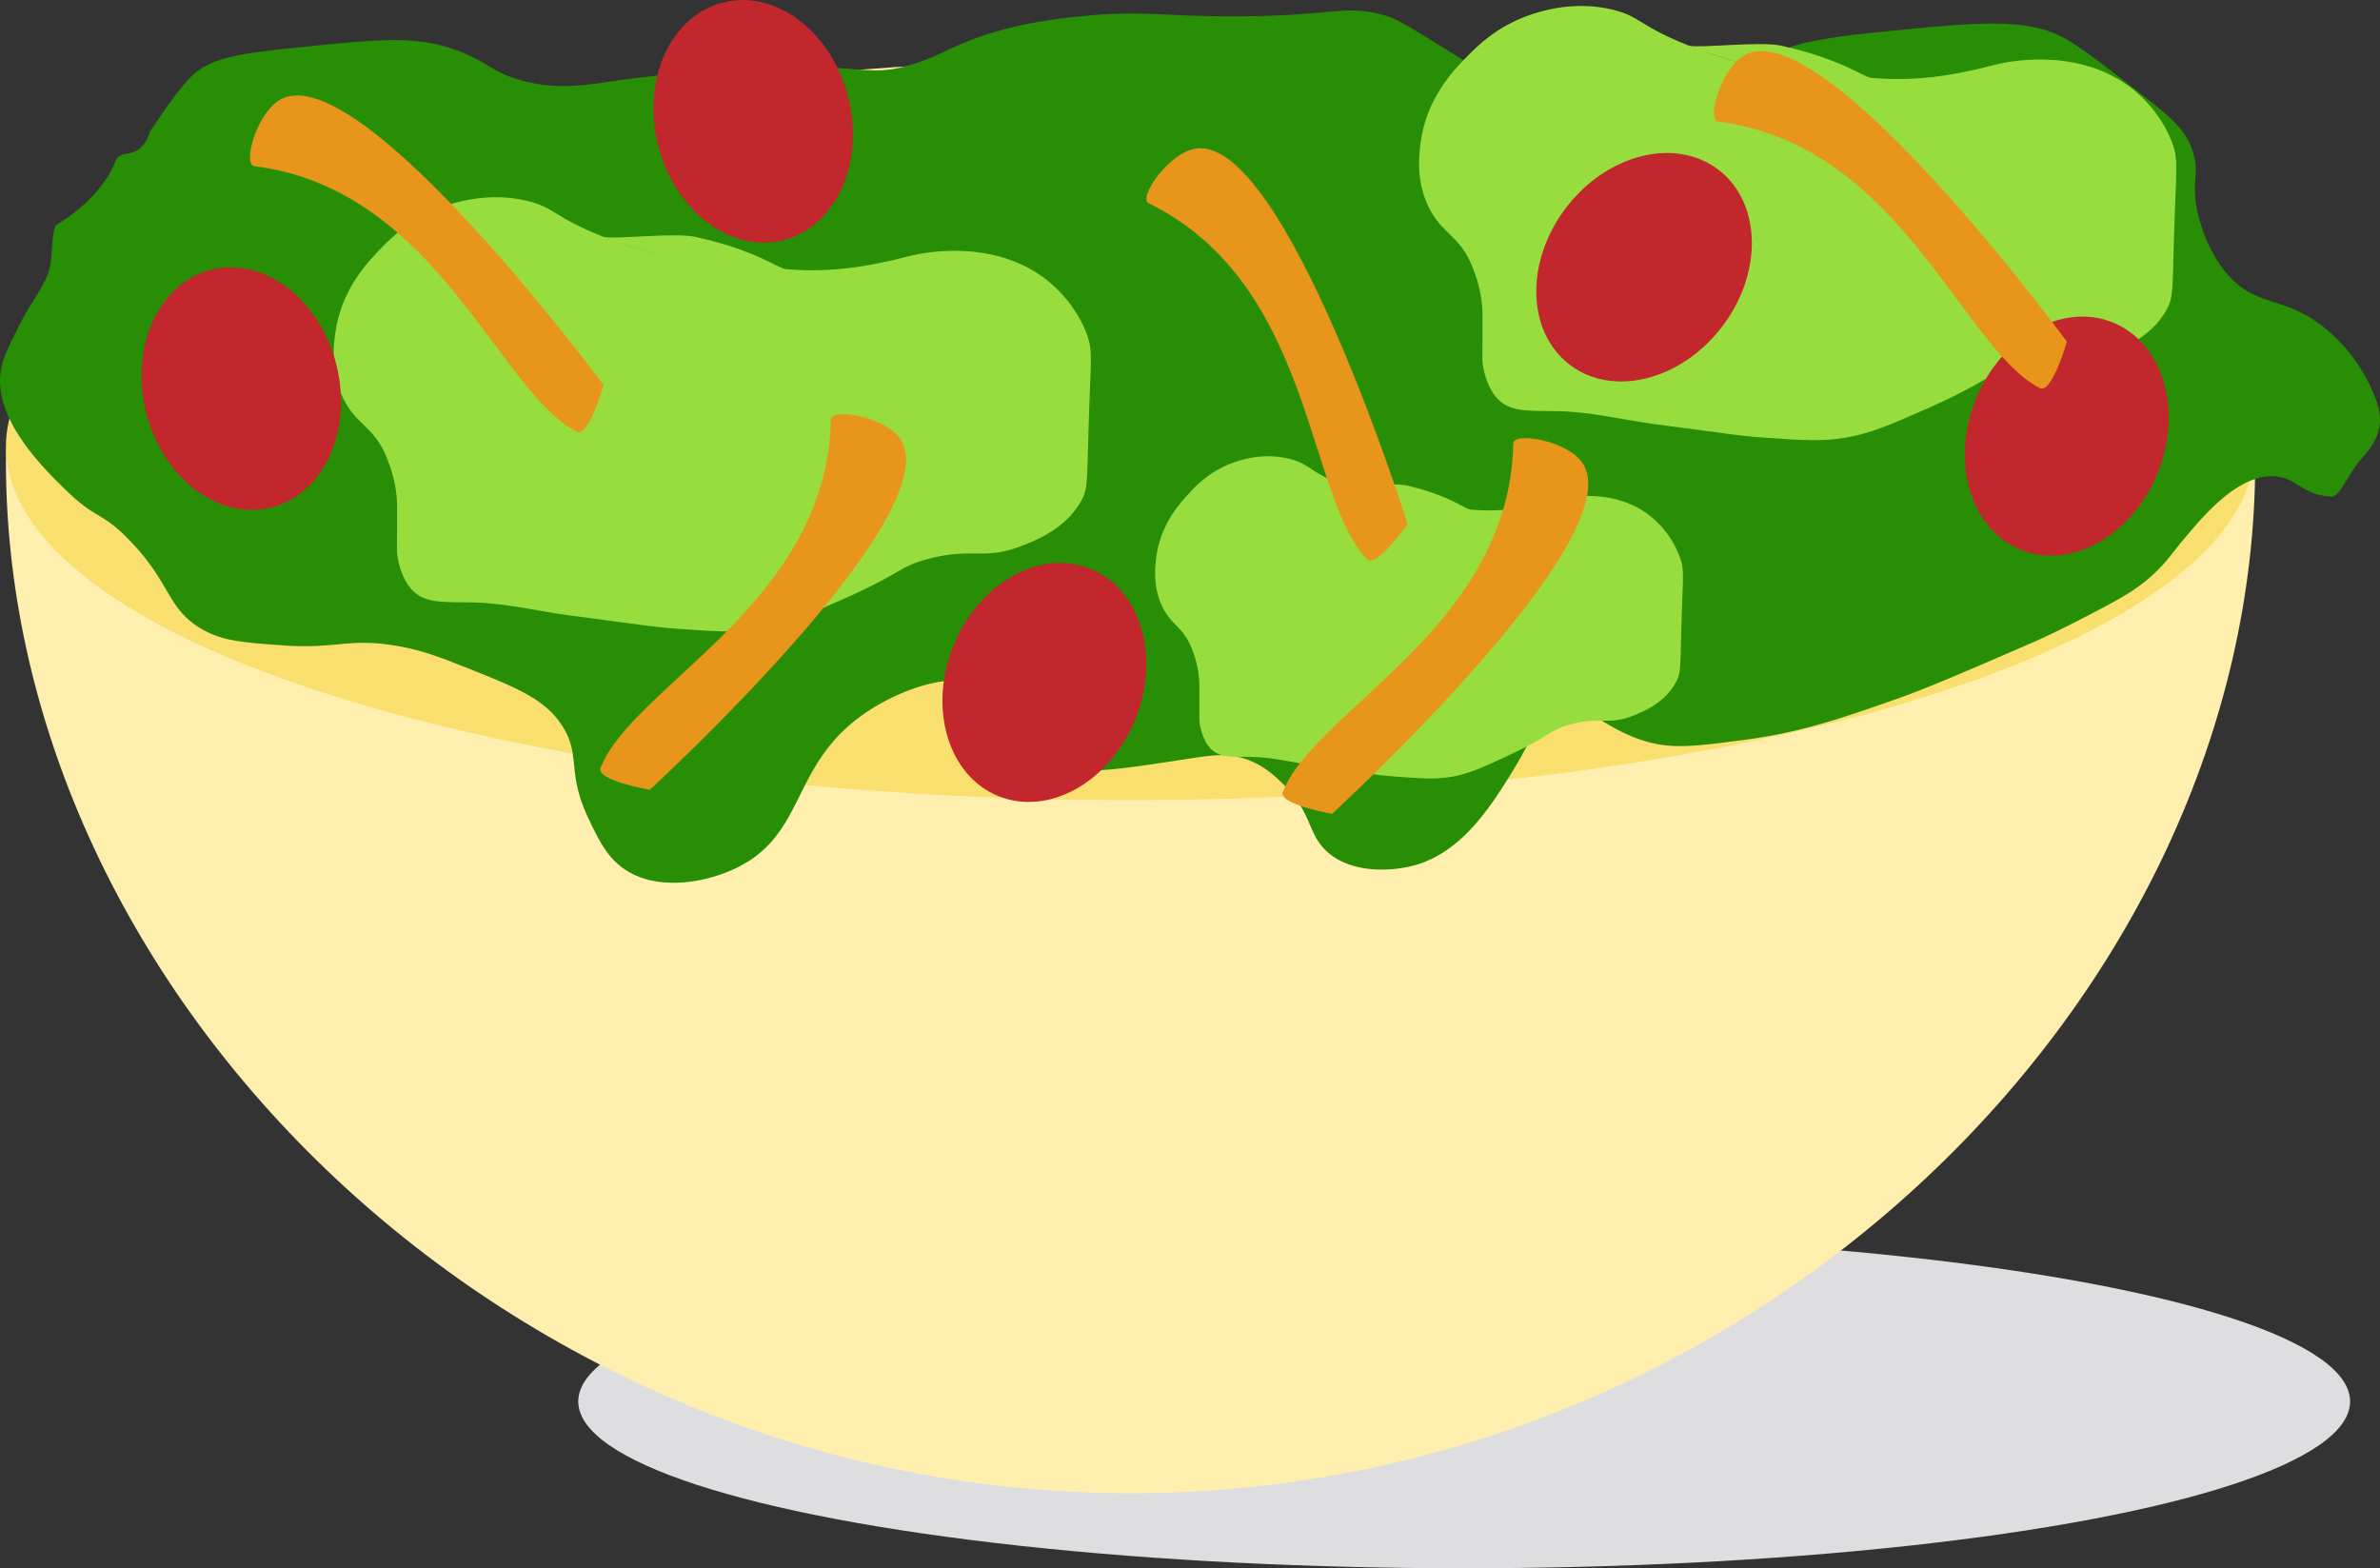 <svg xmlns="http://www.w3.org/2000/svg" viewBox="0 0 1667.76 1098.9"><rect x="0" y="0" width="1667.76" height="1098.9" fill="#333333" stroke="none"/><defs><style>.cls-1{fill:#dedee0;}.cls-2{fill:#ffefae;}.cls-3{fill:#f9df6e;}.cls-4{fill:#288e06;}.cls-5{fill:#98dd3e;}.cls-6{fill:#c1272d;}.cls-7{fill:#e8951c;}</style></defs><g id="Layer_2" data-name="Layer 2"><g id="Layer_1-2" data-name="Layer 1"><ellipse class="cls-1" cx="1026.01" cy="982.03" rx="620.8" ry="116.87"/><path class="cls-2" d="M1580.33,323.2c0,375.6-352.84,723.11-788.09,723.11S4.14,698.8,4.14,323.2,1580.33-52.4,1580.33,323.2Z"/><ellipse class="cls-3" cx="792.24" cy="312.92" rx="788.1" ry="247.72"/><path class="cls-4" d="M325.57,37.44c-30.29-13-57.32-10.25-111.39-4.74C170.34,37.17,148,39.58,133.6,54,122,65.7,104.79,93.14,105.16,92c-6.81,21.8-20.35,11.37-24.11,20.81-11.25,28.25-42,45-42,45-4.36,11.69-.56,25-7.36,38.5-6.71,13.28-11.64,18.36-19,33.18C5.94,243.16,2.41,250.31.88,257.85c-7,34.69,29.81,70.52,45,85.32,22.45,21.82,24.93,14.73,45,35.55,29.24,30.27,25.82,47.18,49.77,61.62,14.51,8.74,28.64,9.78,56.88,11.85,37.86,2.77,46.06-5.05,78.21,0,18.93,3,32.19,8.2,47.4,14.22,38.92,15.37,58.94,23.29,71.1,42.65,13.22,21.06,2.14,31.76,19,66.36,6.55,13.48,12.14,25,23.7,33.18,22.17,15.74,55.76,10.6,78.21,0,51.54-24.32,37.58-74.89,94.8-111.39,26.1-16.64,63-27.8,78.21-14.21,8.73,7.79,4.84,18.83,16.59,33.17s28.61,18.89,37.92,21.33c18.61,4.9,40.31,1.75,82.95-4.74,22.26-3.38,34.55-6.07,49.76,0,11.23,4.49,18.56,11.54,23.7,16.59,20.56,20.19,17,34.82,30.81,47.4,17,15.46,45.17,14.09,61.62,9.48,33.52-9.38,53.75-42.11,68.73-66.36,17.25-27.9,17.49-41.13,30.81-45,17.46-5.11,29.68,13.9,59.25,23.69,20.63,6.84,37.53,4.33,71.1,0,39.73-5.11,67.94-14.87,106.65-28.43,21.73-7.62,46.88-18.51,97.17-40.29,0,0,19.4-8.41,52.14-26.07,10.49-5.67,17.76-9.86,26.07-16.59,12.88-10.45,17.94-18.72,26.07-28.44,14.82-17.74,38.6-46.21,64-45,16.32.75,18.63,13.08,40.29,14.22,5.88.3,12-16.85,21.86-27.56,14.53-15.87,13.83-28.65,8.95-41.17a116,116,0,0,0-33.18-47.4c-30.56-26.07-49.64-14.92-71.1-40.29-16.93-20-21.1-45.88-21.33-47.4-2.7-18,2.08-23.85-2.37-37.92s-13.82-22.82-33.18-37.92c-34-26.48-50.94-39.72-64-45-26.42-10.74-61.06-7.16-130.35,0-41.93,4.33-55.84,9.51-66.36,14.22-30.57,13.67-28.62,24.71-52.14,30.81-30.83,8-37.23-10.19-82.95-4.74-10.05,1.2-21.88,3.53-37.92,0a90.91,90.91,0,0,1-28.44-11.85c-40.06-24.12-59.56-37.58-68.73-40.29-30.79-9.12-34.6-.19-106.65,0-51.74.14-64.75-4.43-109,0-28,2.8-44.73,6.81-54.51,9.48-32,8.7-39.79,16.67-61.62,23.7-31.48,10.13-36.18.29-99.54,2.37-56.37,1.84-109,9.48-109,9.48-21.46,3.11-41.18,6.76-66.36,0C346.52,51.2,343.31,45.06,325.57,37.44Z"/><path class="cls-5" d="M422.94,166c-35-13.82-34-20.5-53.37-25.21-27.74-6.76-52,1.51-59,4-22.5,8-35.73,21.2-43.55,29.19-8.66,8.87-28.53,29.18-32.3,61-1,8.51-3,25.75,5.62,43.79,9.53,19.84,21.83,19.48,30.9,42.47,1.83,4.64,6.61,16.78,7,31.85.06,2,0,7.1,0,17.25,0,15.39-.18,15.38,0,17.25.82,8.48,4.45,19.89,11.24,26.54,9.36,9.17,23,7.56,42.13,8,23.17.48,45.87,6.34,68.83,9.29,51.44,6.62,55.31,7.85,75.84,9.29,26.44,1.85,40,2.72,56.19,0,17.27-2.91,30.48-8.61,56.18-19.91,43.92-19.3,40.77-23.65,61.8-29.19,31.56-8.32,38.82,1.44,66-9.29,9.72-3.83,29.89-11.79,40.74-30.52,5.3-9.15,4.49-14.16,5.61-51.75,1.48-49.36,3.27-54-1.4-66.35-8.91-23.51-27-37-30.9-39.81-38.89-27.95-89-15.56-92.7-14.6-34.83,9.14-59.91,11.58-87.08,9.29-5.54-.47-20.49-13.08-63.21-22.56-14.77-3.28-56.6,1.92-64.61,0-10.66-2.55,52.87,17.45,35.11,11.94C445.89,174.12,435.39,170.87,422.94,166Z"/><path class="cls-5" d="M1183.54,32c-35-13.82-34-20.5-53.37-25.22-27.74-6.75-52,1.52-59,4-22.49,8-35.72,21.2-43.54,29.19-8.66,8.86-28.53,29.18-32.3,61-1,8.51-3.05,25.75,5.62,43.79,9.53,19.84,21.83,19.47,30.9,42.47,1.83,4.64,6.61,16.78,7,31.85.05,2,0,7.1,0,17.25-.06,15.39-.18,15.38,0,17.25.81,8.48,4.45,19.89,11.24,26.54,9.36,9.17,23,7.56,42.13,8,23.17.48,45.86,6.33,68.83,9.29,51.44,6.62,55.3,7.85,75.84,9.29,26.44,1.85,40,2.72,56.19,0,17.27-2.91,30.48-8.61,56.18-19.91,43.92-19.3,40.77-23.65,61.8-29.19,31.56-8.32,38.82,1.44,66-9.29,9.72-3.83,29.89-11.79,40.74-30.52,5.29-9.15,4.49-14.17,5.61-51.75,1.48-49.36,3.27-54-1.4-66.35-8.91-23.51-27-37-30.9-39.81-38.89-28-89.05-15.56-92.7-14.6-34.83,9.14-59.91,11.58-87.09,9.29-5.53-.47-20.48-13.08-63.2-22.56-14.77-3.28-56.6,1.92-64.61,0-10.66-2.55,52.87,17.45,35.11,11.94C1206.49,40.12,1196,36.87,1183.54,32Z"/><path class="cls-5" d="M941.29,340.36c-24.38-10.26-23.71-15.21-37.2-18.71-19.33-5-36.27,1.12-41.12,3-15.67,5.92-24.9,15.73-30.34,21.66-6,6.58-19.88,21.65-22.52,45.29-.7,6.31-2.12,19.1,3.92,32.49,6.64,14.72,15.22,14.45,21.54,31.5a73.05,73.05,0,0,1,4.89,23.63c0,1.51,0,5.27,0,12.8,0,11.42-.12,11.42,0,12.8.57,6.29,3.1,14.76,7.83,19.69,6.53,6.8,16,5.61,29.37,5.91,16.15.35,32,4.7,48,6.89,35.86,4.91,38.55,5.82,52.86,6.89,18.43,1.37,27.87,2,39.16,0,12-2.15,21.24-6.39,39.16-14.77,30.6-14.32,28.41-17.54,43.07-21.66,22-6.17,27.05,1.07,46-6.89,6.77-2.84,20.82-8.74,28.38-22.64,3.7-6.79,3.13-10.51,3.92-38.4,1-36.62,2.28-40.08-1-49.22A66.5,66.5,0,0,0,1155.66,361c-27.1-20.74-62.06-11.54-64.6-10.83-24.27,6.79-41.75,8.59-60.69,6.89-3.86-.34-14.28-9.7-44-16.73-10.3-2.44-39.45,1.42-45,0-7.43-1.9,36.85,12.94,24.47,8.86C957.28,346.42,950,344,941.29,340.36Z"/><ellipse class="cls-6" cx="169.04" cy="272.32" rx="68.75" ry="85.93" transform="translate(-61.8 49.95) rotate(-14.24)"/><ellipse class="cls-6" cx="1152.12" cy="187.31" rx="85.93" ry="68.75" transform="translate(304.33 989.63) rotate(-52.66)"/><ellipse class="cls-6" cx="731.9" cy="478.27" rx="85.93" ry="68.75" transform="translate(13.97 977.27) rotate(-67.97)"/><ellipse class="cls-6" cx="527.77" cy="85.01" rx="68.75" ry="85.93" transform="translate(-4.69 132.45) rotate(-14.24)"/><ellipse class="cls-6" cx="1448.35" cy="305.65" rx="85.93" ry="68.75" transform="translate(621.65 1533.54) rotate(-67.97)"/><path class="cls-7" d="M178.22,116.43c-8.52-1.07,1.91-38.83,19.37-47.24,56.79-27.36,225.34,200.65,225.34,200.65h0s-10.45,37-18.93,32.6C349.14,274.24,306,132.49,178.22,116.43Z"/><path class="cls-7" d="M582.28,294c.17-8.58,38.82-2.16,49,14.32,33.15,53.62-176,245.1-176,245.1h0s-37.85-6.53-34.4-15.42C443.22,480.45,579.68,422.67,582.28,294Z"/><path class="cls-7" d="M1204.13,85.22c-8.51-1.1,2-38.83,19.53-47.18,56.88-27.18,224.69,201.37,224.69,201.37h0s-10.57,36.93-19,32.54C1374.55,243.58,1331.83,101.69,1204.13,85.22Z"/><path class="cls-7" d="M1060.39,310.83c.17-8.58,38.82-2.16,49,14.32,33.15,53.62-176,245.1-176,245.1h0s-37.85-6.53-34.4-15.42C921.33,497.33,1057.79,439.55,1060.39,310.83Z"/><path class="cls-7" d="M804.9,142.39c-7.71-3.78,14.45-36.09,33.7-38.36C901.2,96.64,986.35,367.1,986.35,367.1h0s-21.92,31.54-28.51,24.66C915.14,347.25,920.46,199.15,804.9,142.39Z"/></g></g></svg>